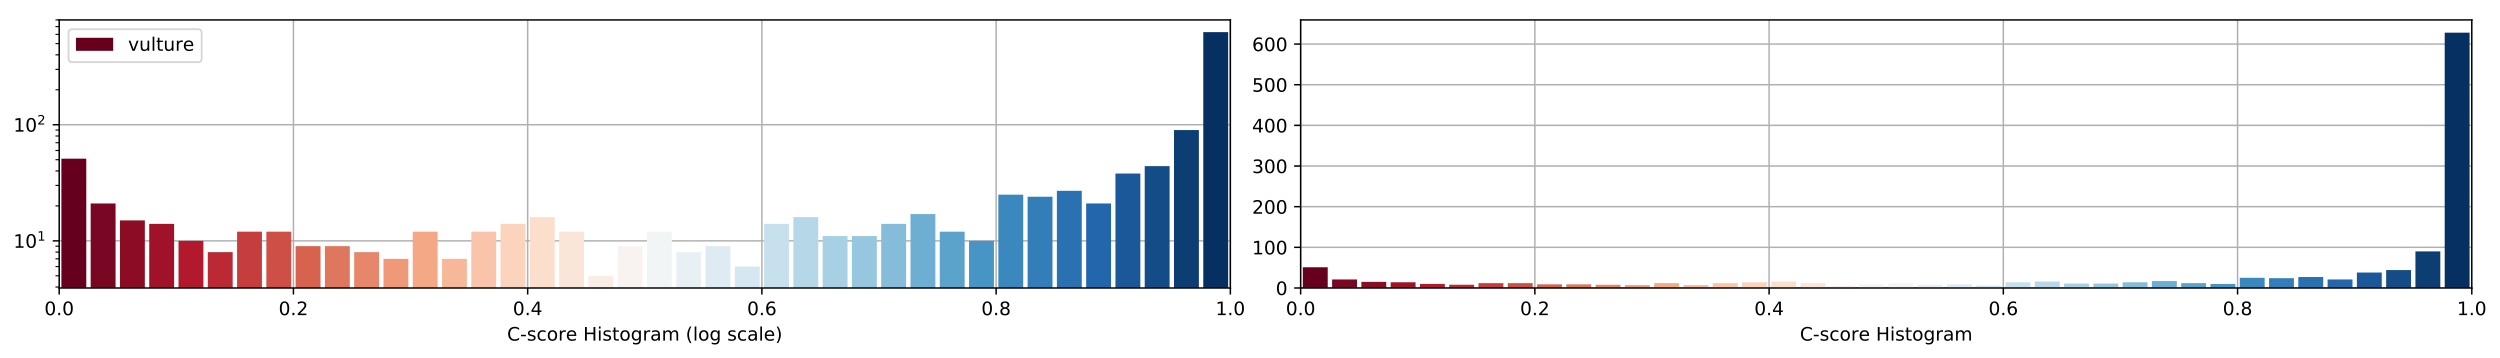 <?xml version="1.0" encoding="utf-8" standalone="no"?>
<!DOCTYPE svg PUBLIC "-//W3C//DTD SVG 1.1//EN"
  "http://www.w3.org/Graphics/SVG/1.1/DTD/svg11.dtd">
<!-- Created with matplotlib (https://matplotlib.org/) -->
<svg height="192.256pt" version="1.1" viewBox="0 0 1342.952 192.256" width="1342.952pt" xmlns="http://www.w3.org/2000/svg" xmlns:xlink="http://www.w3.org/1999/xlink">
 <defs>
  <style type="text/css">
*{stroke-linecap:butt;stroke-linejoin:round;}
  </style>
 </defs>
 <g id="figure_1">
  <g id="patch_1">
   <path d="M 0 192.256 
L 1342.952 192.256 
L 1342.952 0 
L 0 0 
z
" style="fill:#ffffff;"/>
  </g>
  <g id="axes_1">
   <g id="patch_2">
    <path d="M 31.8 154.7 
L 660.926 154.7 
L 660.926 10.7 
L 31.8 10.7 
z
" style="fill:#ffffff;"/>
   </g>
   <g id="matplotlib.axis_1">
    <g id="xtick_1">
     <g id="line2d_1">
      <path clip-path="url(#p0926bf9848)" d="M 31.8 154.7 
L 31.8 10.7 
" style="fill:none;stroke:#b0b0b0;stroke-linecap:square;stroke-width:0.8;"/>
     </g>
     <g id="line2d_2">
      <defs>
       <path d="M 0 0 
L 0 3.5 
" id="m7ecb0f909a" style="stroke:#000000;stroke-width:0.8;"/>
      </defs>
      <g>
       <use style="stroke:#000000;stroke-width:0.8;" x="31.8" xlink:href="#m7ecb0f909a" y="154.7"/>
      </g>
     </g>
     <g id="text_1">
      <!-- 0.0 -->
      <defs>
       <path d="M 31.781 66.406 
Q 24.172 66.406 20.328 58.906 
Q 16.5 51.422 16.5 36.375 
Q 16.5 21.391 20.328 13.891 
Q 24.172 6.391 31.781 6.391 
Q 39.453 6.391 43.281 13.891 
Q 47.125 21.391 47.125 36.375 
Q 47.125 51.422 43.281 58.906 
Q 39.453 66.406 31.781 66.406 
z
M 31.781 74.219 
Q 44.047 74.219 50.516 64.516 
Q 56.984 54.828 56.984 36.375 
Q 56.984 17.969 50.516 8.266 
Q 44.047 -1.422 31.781 -1.422 
Q 19.531 -1.422 13.062 8.266 
Q 6.594 17.969 6.594 36.375 
Q 6.594 54.828 13.062 64.516 
Q 19.531 74.219 31.781 74.219 
z
" id="DejaVuSans-48"/>
       <path d="M 10.688 12.406 
L 21 12.406 
L 21 0 
L 10.688 0 
z
" id="DejaVuSans-46"/>
      </defs>
      <g transform="translate(23.848 169.298)scale(0.1 -0.1)">
       <use xlink:href="#DejaVuSans-48"/>
       <use x="63.623" xlink:href="#DejaVuSans-46"/>
       <use x="95.41" xlink:href="#DejaVuSans-48"/>
      </g>
     </g>
    </g>
    <g id="xtick_2">
     <g id="line2d_3">
      <path clip-path="url(#p0926bf9848)" d="M 157.625 154.7 
L 157.625 10.7 
" style="fill:none;stroke:#b0b0b0;stroke-linecap:square;stroke-width:0.8;"/>
     </g>
     <g id="line2d_4">
      <g>
       <use style="stroke:#000000;stroke-width:0.8;" x="157.625" xlink:href="#m7ecb0f909a" y="154.7"/>
      </g>
     </g>
     <g id="text_2">
      <!-- 0.2 -->
      <defs>
       <path d="M 19.188 8.297 
L 53.609 8.297 
L 53.609 0 
L 7.328 0 
L 7.328 8.297 
Q 12.938 14.109 22.625 23.891 
Q 32.328 33.688 34.812 36.531 
Q 39.547 41.844 41.422 45.531 
Q 43.312 49.219 43.312 52.781 
Q 43.312 58.594 39.234 62.25 
Q 35.156 65.922 28.609 65.922 
Q 23.969 65.922 18.812 64.312 
Q 13.672 62.703 7.812 59.422 
L 7.812 69.391 
Q 13.766 71.781 18.938 73 
Q 24.125 74.219 28.422 74.219 
Q 39.75 74.219 46.484 68.547 
Q 53.219 62.891 53.219 53.422 
Q 53.219 48.922 51.531 44.891 
Q 49.859 40.875 45.406 35.406 
Q 44.188 33.984 37.641 27.219 
Q 31.109 20.453 19.188 8.297 
z
" id="DejaVuSans-50"/>
      </defs>
      <g transform="translate(149.674 169.298)scale(0.1 -0.1)">
       <use xlink:href="#DejaVuSans-48"/>
       <use x="63.623" xlink:href="#DejaVuSans-46"/>
       <use x="95.41" xlink:href="#DejaVuSans-50"/>
      </g>
     </g>
    </g>
    <g id="xtick_3">
     <g id="line2d_5">
      <path clip-path="url(#p0926bf9848)" d="M 283.45 154.7 
L 283.45 10.7 
" style="fill:none;stroke:#b0b0b0;stroke-linecap:square;stroke-width:0.8;"/>
     </g>
     <g id="line2d_6">
      <g>
       <use style="stroke:#000000;stroke-width:0.8;" x="283.45" xlink:href="#m7ecb0f909a" y="154.7"/>
      </g>
     </g>
     <g id="text_3">
      <!-- 0.4 -->
      <defs>
       <path d="M 37.797 64.312 
L 12.891 25.391 
L 37.797 25.391 
z
M 35.203 72.906 
L 47.609 72.906 
L 47.609 25.391 
L 58.016 25.391 
L 58.016 17.188 
L 47.609 17.188 
L 47.609 0 
L 37.797 0 
L 37.797 17.188 
L 4.891 17.188 
L 4.891 26.703 
z
" id="DejaVuSans-52"/>
      </defs>
      <g transform="translate(275.499 169.298)scale(0.1 -0.1)">
       <use xlink:href="#DejaVuSans-48"/>
       <use x="63.623" xlink:href="#DejaVuSans-46"/>
       <use x="95.41" xlink:href="#DejaVuSans-52"/>
      </g>
     </g>
    </g>
    <g id="xtick_4">
     <g id="line2d_7">
      <path clip-path="url(#p0926bf9848)" d="M 409.276 154.7 
L 409.276 10.7 
" style="fill:none;stroke:#b0b0b0;stroke-linecap:square;stroke-width:0.8;"/>
     </g>
     <g id="line2d_8">
      <g>
       <use style="stroke:#000000;stroke-width:0.8;" x="409.276" xlink:href="#m7ecb0f909a" y="154.7"/>
      </g>
     </g>
     <g id="text_4">
      <!-- 0.6 -->
      <defs>
       <path d="M 33.016 40.375 
Q 26.375 40.375 22.484 35.828 
Q 18.609 31.297 18.609 23.391 
Q 18.609 15.531 22.484 10.953 
Q 26.375 6.391 33.016 6.391 
Q 39.656 6.391 43.531 10.953 
Q 47.406 15.531 47.406 23.391 
Q 47.406 31.297 43.531 35.828 
Q 39.656 40.375 33.016 40.375 
z
M 52.594 71.297 
L 52.594 62.312 
Q 48.875 64.062 45.094 64.984 
Q 41.312 65.922 37.594 65.922 
Q 27.828 65.922 22.672 59.328 
Q 17.531 52.734 16.797 39.406 
Q 19.672 43.656 24.016 45.922 
Q 28.375 48.188 33.594 48.188 
Q 44.578 48.188 50.953 41.516 
Q 57.328 34.859 57.328 23.391 
Q 57.328 12.156 50.688 5.359 
Q 44.047 -1.422 33.016 -1.422 
Q 20.359 -1.422 13.672 8.266 
Q 6.984 17.969 6.984 36.375 
Q 6.984 53.656 15.188 63.938 
Q 23.391 74.219 37.203 74.219 
Q 40.922 74.219 44.703 73.484 
Q 48.484 72.75 52.594 71.297 
z
" id="DejaVuSans-54"/>
      </defs>
      <g transform="translate(401.324 169.298)scale(0.1 -0.1)">
       <use xlink:href="#DejaVuSans-48"/>
       <use x="63.623" xlink:href="#DejaVuSans-46"/>
       <use x="95.41" xlink:href="#DejaVuSans-54"/>
      </g>
     </g>
    </g>
    <g id="xtick_5">
     <g id="line2d_9">
      <path clip-path="url(#p0926bf9848)" d="M 535.101 154.7 
L 535.101 10.7 
" style="fill:none;stroke:#b0b0b0;stroke-linecap:square;stroke-width:0.8;"/>
     </g>
     <g id="line2d_10">
      <g>
       <use style="stroke:#000000;stroke-width:0.8;" x="535.101" xlink:href="#m7ecb0f909a" y="154.7"/>
      </g>
     </g>
     <g id="text_5">
      <!-- 0.8 -->
      <defs>
       <path d="M 31.781 34.625 
Q 24.75 34.625 20.719 30.859 
Q 16.703 27.094 16.703 20.516 
Q 16.703 13.922 20.719 10.156 
Q 24.75 6.391 31.781 6.391 
Q 38.812 6.391 42.859 10.172 
Q 46.922 13.969 46.922 20.516 
Q 46.922 27.094 42.891 30.859 
Q 38.875 34.625 31.781 34.625 
z
M 21.922 38.812 
Q 15.578 40.375 12.031 44.719 
Q 8.5 49.078 8.5 55.328 
Q 8.5 64.062 14.719 69.141 
Q 20.953 74.219 31.781 74.219 
Q 42.672 74.219 48.875 69.141 
Q 55.078 64.062 55.078 55.328 
Q 55.078 49.078 51.531 44.719 
Q 48 40.375 41.703 38.812 
Q 48.828 37.156 52.797 32.312 
Q 56.781 27.484 56.781 20.516 
Q 56.781 9.906 50.312 4.234 
Q 43.844 -1.422 31.781 -1.422 
Q 19.734 -1.422 13.25 4.234 
Q 6.781 9.906 6.781 20.516 
Q 6.781 27.484 10.781 32.312 
Q 14.797 37.156 21.922 38.812 
z
M 18.312 54.391 
Q 18.312 48.734 21.844 45.562 
Q 25.391 42.391 31.781 42.391 
Q 38.141 42.391 41.719 45.562 
Q 45.312 48.734 45.312 54.391 
Q 45.312 60.062 41.719 63.234 
Q 38.141 66.406 31.781 66.406 
Q 25.391 66.406 21.844 63.234 
Q 18.312 60.062 18.312 54.391 
z
" id="DejaVuSans-56"/>
      </defs>
      <g transform="translate(527.149 169.298)scale(0.1 -0.1)">
       <use xlink:href="#DejaVuSans-48"/>
       <use x="63.623" xlink:href="#DejaVuSans-46"/>
       <use x="95.41" xlink:href="#DejaVuSans-56"/>
      </g>
     </g>
    </g>
    <g id="xtick_6">
     <g id="line2d_11">
      <path clip-path="url(#p0926bf9848)" d="M 660.926 154.7 
L 660.926 10.7 
" style="fill:none;stroke:#b0b0b0;stroke-linecap:square;stroke-width:0.8;"/>
     </g>
     <g id="line2d_12">
      <g>
       <use style="stroke:#000000;stroke-width:0.8;" x="660.926" xlink:href="#m7ecb0f909a" y="154.7"/>
      </g>
     </g>
     <g id="text_6">
      <!-- 1.0 -->
      <defs>
       <path d="M 12.406 8.297 
L 28.516 8.297 
L 28.516 63.922 
L 10.984 60.406 
L 10.984 69.391 
L 28.422 72.906 
L 38.281 72.906 
L 38.281 8.297 
L 54.391 8.297 
L 54.391 0 
L 12.406 0 
z
" id="DejaVuSans-49"/>
      </defs>
      <g transform="translate(652.975 169.298)scale(0.1 -0.1)">
       <use xlink:href="#DejaVuSans-49"/>
       <use x="63.623" xlink:href="#DejaVuSans-46"/>
       <use x="95.41" xlink:href="#DejaVuSans-48"/>
      </g>
     </g>
    </g>
    <g id="text_7">
     <!-- C-score Histogram (log scale) -->
     <defs>
      <path d="M 64.406 67.281 
L 64.406 56.891 
Q 59.422 61.531 53.781 63.812 
Q 48.141 66.109 41.797 66.109 
Q 29.297 66.109 22.656 58.469 
Q 16.016 50.828 16.016 36.375 
Q 16.016 21.969 22.656 14.328 
Q 29.297 6.688 41.797 6.688 
Q 48.141 6.688 53.781 8.984 
Q 59.422 11.281 64.406 15.922 
L 64.406 5.609 
Q 59.234 2.094 53.438 0.328 
Q 47.656 -1.422 41.219 -1.422 
Q 24.656 -1.422 15.125 8.703 
Q 5.609 18.844 5.609 36.375 
Q 5.609 53.953 15.125 64.078 
Q 24.656 74.219 41.219 74.219 
Q 47.75 74.219 53.531 72.484 
Q 59.328 70.75 64.406 67.281 
z
" id="DejaVuSans-67"/>
      <path d="M 4.891 31.391 
L 31.203 31.391 
L 31.203 23.391 
L 4.891 23.391 
z
" id="DejaVuSans-45"/>
      <path d="M 44.281 53.078 
L 44.281 44.578 
Q 40.484 46.531 36.375 47.5 
Q 32.281 48.484 27.875 48.484 
Q 21.188 48.484 17.844 46.438 
Q 14.5 44.391 14.5 40.281 
Q 14.5 37.156 16.891 35.375 
Q 19.281 33.594 26.516 31.984 
L 29.594 31.297 
Q 39.156 29.25 43.188 25.516 
Q 47.219 21.781 47.219 15.094 
Q 47.219 7.469 41.188 3.016 
Q 35.156 -1.422 24.609 -1.422 
Q 20.219 -1.422 15.453 -0.562 
Q 10.688 0.297 5.422 2 
L 5.422 11.281 
Q 10.406 8.688 15.234 7.391 
Q 20.062 6.109 24.812 6.109 
Q 31.156 6.109 34.562 8.281 
Q 37.984 10.453 37.984 14.406 
Q 37.984 18.062 35.516 20.016 
Q 33.062 21.969 24.703 23.781 
L 21.578 24.516 
Q 13.234 26.266 9.516 29.906 
Q 5.812 33.547 5.812 39.891 
Q 5.812 47.609 11.281 51.797 
Q 16.75 56 26.812 56 
Q 31.781 56 36.172 55.266 
Q 40.578 54.547 44.281 53.078 
z
" id="DejaVuSans-115"/>
      <path d="M 48.781 52.594 
L 48.781 44.188 
Q 44.969 46.297 41.141 47.344 
Q 37.312 48.391 33.406 48.391 
Q 24.656 48.391 19.812 42.844 
Q 14.984 37.312 14.984 27.297 
Q 14.984 17.281 19.812 11.734 
Q 24.656 6.203 33.406 6.203 
Q 37.312 6.203 41.141 7.25 
Q 44.969 8.297 48.781 10.406 
L 48.781 2.094 
Q 45.016 0.344 40.984 -0.531 
Q 36.969 -1.422 32.422 -1.422 
Q 20.062 -1.422 12.781 6.344 
Q 5.516 14.109 5.516 27.297 
Q 5.516 40.672 12.859 48.328 
Q 20.219 56 33.016 56 
Q 37.156 56 41.109 55.141 
Q 45.062 54.297 48.781 52.594 
z
" id="DejaVuSans-99"/>
      <path d="M 30.609 48.391 
Q 23.391 48.391 19.188 42.75 
Q 14.984 37.109 14.984 27.297 
Q 14.984 17.484 19.156 11.844 
Q 23.344 6.203 30.609 6.203 
Q 37.797 6.203 41.984 11.859 
Q 46.188 17.531 46.188 27.297 
Q 46.188 37.016 41.984 42.703 
Q 37.797 48.391 30.609 48.391 
z
M 30.609 56 
Q 42.328 56 49.016 48.375 
Q 55.719 40.766 55.719 27.297 
Q 55.719 13.875 49.016 6.219 
Q 42.328 -1.422 30.609 -1.422 
Q 18.844 -1.422 12.172 6.219 
Q 5.516 13.875 5.516 27.297 
Q 5.516 40.766 12.172 48.375 
Q 18.844 56 30.609 56 
z
" id="DejaVuSans-111"/>
      <path d="M 41.109 46.297 
Q 39.594 47.172 37.812 47.578 
Q 36.031 48 33.891 48 
Q 26.266 48 22.188 43.047 
Q 18.109 38.094 18.109 28.812 
L 18.109 0 
L 9.078 0 
L 9.078 54.688 
L 18.109 54.688 
L 18.109 46.188 
Q 20.953 51.172 25.484 53.578 
Q 30.031 56 36.531 56 
Q 37.453 56 38.578 55.875 
Q 39.703 55.766 41.062 55.516 
z
" id="DejaVuSans-114"/>
      <path d="M 56.203 29.594 
L 56.203 25.203 
L 14.891 25.203 
Q 15.484 15.922 20.484 11.062 
Q 25.484 6.203 34.422 6.203 
Q 39.594 6.203 44.453 7.469 
Q 49.312 8.734 54.109 11.281 
L 54.109 2.781 
Q 49.266 0.734 44.188 -0.344 
Q 39.109 -1.422 33.891 -1.422 
Q 20.797 -1.422 13.156 6.188 
Q 5.516 13.812 5.516 26.812 
Q 5.516 40.234 12.766 48.109 
Q 20.016 56 32.328 56 
Q 43.359 56 49.781 48.891 
Q 56.203 41.797 56.203 29.594 
z
M 47.219 32.234 
Q 47.125 39.594 43.094 43.984 
Q 39.062 48.391 32.422 48.391 
Q 24.906 48.391 20.391 44.141 
Q 15.875 39.891 15.188 32.172 
z
" id="DejaVuSans-101"/>
      <path id="DejaVuSans-32"/>
      <path d="M 9.812 72.906 
L 19.672 72.906 
L 19.672 43.016 
L 55.516 43.016 
L 55.516 72.906 
L 65.375 72.906 
L 65.375 0 
L 55.516 0 
L 55.516 34.719 
L 19.672 34.719 
L 19.672 0 
L 9.812 0 
z
" id="DejaVuSans-72"/>
      <path d="M 9.422 54.688 
L 18.406 54.688 
L 18.406 0 
L 9.422 0 
z
M 9.422 75.984 
L 18.406 75.984 
L 18.406 64.594 
L 9.422 64.594 
z
" id="DejaVuSans-105"/>
      <path d="M 18.312 70.219 
L 18.312 54.688 
L 36.812 54.688 
L 36.812 47.703 
L 18.312 47.703 
L 18.312 18.016 
Q 18.312 11.328 20.141 9.422 
Q 21.969 7.516 27.594 7.516 
L 36.812 7.516 
L 36.812 0 
L 27.594 0 
Q 17.188 0 13.234 3.875 
Q 9.281 7.766 9.281 18.016 
L 9.281 47.703 
L 2.688 47.703 
L 2.688 54.688 
L 9.281 54.688 
L 9.281 70.219 
z
" id="DejaVuSans-116"/>
      <path d="M 45.406 27.984 
Q 45.406 37.75 41.375 43.109 
Q 37.359 48.484 30.078 48.484 
Q 22.859 48.484 18.828 43.109 
Q 14.797 37.75 14.797 27.984 
Q 14.797 18.266 18.828 12.891 
Q 22.859 7.516 30.078 7.516 
Q 37.359 7.516 41.375 12.891 
Q 45.406 18.266 45.406 27.984 
z
M 54.391 6.781 
Q 54.391 -7.172 48.188 -13.984 
Q 42 -20.797 29.203 -20.797 
Q 24.469 -20.797 20.266 -20.094 
Q 16.062 -19.391 12.109 -17.922 
L 12.109 -9.188 
Q 16.062 -11.328 19.922 -12.344 
Q 23.781 -13.375 27.781 -13.375 
Q 36.625 -13.375 41.016 -8.766 
Q 45.406 -4.156 45.406 5.172 
L 45.406 9.625 
Q 42.625 4.781 38.281 2.391 
Q 33.938 0 27.875 0 
Q 17.828 0 11.672 7.656 
Q 5.516 15.328 5.516 27.984 
Q 5.516 40.672 11.672 48.328 
Q 17.828 56 27.875 56 
Q 33.938 56 38.281 53.609 
Q 42.625 51.219 45.406 46.391 
L 45.406 54.688 
L 54.391 54.688 
z
" id="DejaVuSans-103"/>
      <path d="M 34.281 27.484 
Q 23.391 27.484 19.188 25 
Q 14.984 22.516 14.984 16.5 
Q 14.984 11.719 18.141 8.906 
Q 21.297 6.109 26.703 6.109 
Q 34.188 6.109 38.703 11.406 
Q 43.219 16.703 43.219 25.484 
L 43.219 27.484 
z
M 52.203 31.203 
L 52.203 0 
L 43.219 0 
L 43.219 8.297 
Q 40.141 3.328 35.547 0.953 
Q 30.953 -1.422 24.312 -1.422 
Q 15.922 -1.422 10.953 3.297 
Q 6 8.016 6 15.922 
Q 6 25.141 12.172 29.828 
Q 18.359 34.516 30.609 34.516 
L 43.219 34.516 
L 43.219 35.406 
Q 43.219 41.609 39.141 45 
Q 35.062 48.391 27.688 48.391 
Q 23 48.391 18.547 47.266 
Q 14.109 46.141 10.016 43.891 
L 10.016 52.203 
Q 14.938 54.109 19.578 55.047 
Q 24.219 56 28.609 56 
Q 40.484 56 46.344 49.844 
Q 52.203 43.703 52.203 31.203 
z
" id="DejaVuSans-97"/>
      <path d="M 52 44.188 
Q 55.375 50.25 60.062 53.125 
Q 64.75 56 71.094 56 
Q 79.641 56 84.281 50.016 
Q 88.922 44.047 88.922 33.016 
L 88.922 0 
L 79.891 0 
L 79.891 32.719 
Q 79.891 40.578 77.094 44.375 
Q 74.312 48.188 68.609 48.188 
Q 61.625 48.188 57.562 43.547 
Q 53.516 38.922 53.516 30.906 
L 53.516 0 
L 44.484 0 
L 44.484 32.719 
Q 44.484 40.625 41.703 44.406 
Q 38.922 48.188 33.109 48.188 
Q 26.219 48.188 22.156 43.531 
Q 18.109 38.875 18.109 30.906 
L 18.109 0 
L 9.078 0 
L 9.078 54.688 
L 18.109 54.688 
L 18.109 46.188 
Q 21.188 51.219 25.484 53.609 
Q 29.781 56 35.688 56 
Q 41.656 56 45.828 52.969 
Q 50 49.953 52 44.188 
z
" id="DejaVuSans-109"/>
      <path d="M 31 75.875 
Q 24.469 64.656 21.281 53.656 
Q 18.109 42.672 18.109 31.391 
Q 18.109 20.125 21.312 9.062 
Q 24.516 -2 31 -13.188 
L 23.188 -13.188 
Q 15.875 -1.703 12.234 9.375 
Q 8.594 20.453 8.594 31.391 
Q 8.594 42.281 12.203 53.312 
Q 15.828 64.359 23.188 75.875 
z
" id="DejaVuSans-40"/>
      <path d="M 9.422 75.984 
L 18.406 75.984 
L 18.406 0 
L 9.422 0 
z
" id="DejaVuSans-108"/>
      <path d="M 8.016 75.875 
L 15.828 75.875 
Q 23.141 64.359 26.781 53.312 
Q 30.422 42.281 30.422 31.391 
Q 30.422 20.453 26.781 9.375 
Q 23.141 -1.703 15.828 -13.188 
L 8.016 -13.188 
Q 14.5 -2 17.703 9.062 
Q 20.906 20.125 20.906 31.391 
Q 20.906 42.672 17.703 53.656 
Q 14.5 64.656 8.016 75.875 
z
" id="DejaVuSans-41"/>
     </defs>
     <g transform="translate(272.412 182.977)scale(0.1 -0.1)">
      <use xlink:href="#DejaVuSans-67"/>
      <use x="69.824" xlink:href="#DejaVuSans-45"/>
      <use x="105.908" xlink:href="#DejaVuSans-115"/>
      <use x="158.008" xlink:href="#DejaVuSans-99"/>
      <use x="212.988" xlink:href="#DejaVuSans-111"/>
      <use x="274.17" xlink:href="#DejaVuSans-114"/>
      <use x="315.252" xlink:href="#DejaVuSans-101"/>
      <use x="376.775" xlink:href="#DejaVuSans-32"/>
      <use x="408.562" xlink:href="#DejaVuSans-72"/>
      <use x="483.758" xlink:href="#DejaVuSans-105"/>
      <use x="511.541" xlink:href="#DejaVuSans-115"/>
      <use x="563.641" xlink:href="#DejaVuSans-116"/>
      <use x="602.85" xlink:href="#DejaVuSans-111"/>
      <use x="664.031" xlink:href="#DejaVuSans-103"/>
      <use x="727.508" xlink:href="#DejaVuSans-114"/>
      <use x="768.621" xlink:href="#DejaVuSans-97"/>
      <use x="829.9" xlink:href="#DejaVuSans-109"/>
      <use x="927.312" xlink:href="#DejaVuSans-32"/>
      <use x="959.1" xlink:href="#DejaVuSans-40"/>
      <use x="998.113" xlink:href="#DejaVuSans-108"/>
      <use x="1025.896" xlink:href="#DejaVuSans-111"/>
      <use x="1087.078" xlink:href="#DejaVuSans-103"/>
      <use x="1150.555" xlink:href="#DejaVuSans-32"/>
      <use x="1182.342" xlink:href="#DejaVuSans-115"/>
      <use x="1234.441" xlink:href="#DejaVuSans-99"/>
      <use x="1289.422" xlink:href="#DejaVuSans-97"/>
      <use x="1350.701" xlink:href="#DejaVuSans-108"/>
      <use x="1378.484" xlink:href="#DejaVuSans-101"/>
      <use x="1440.008" xlink:href="#DejaVuSans-41"/>
     </g>
    </g>
   </g>
   <g id="matplotlib.axis_2">
    <g id="ytick_1">
     <g id="line2d_13">
      <path clip-path="url(#p0926bf9848)" d="M 31.8 129.38 
L 660.926 129.38 
" style="fill:none;stroke:#b0b0b0;stroke-linecap:square;stroke-width:0.8;"/>
     </g>
     <g id="line2d_14">
      <defs>
       <path d="M 0 0 
L -3.5 0 
" id="m5d65a7eab3" style="stroke:#000000;stroke-width:0.8;"/>
      </defs>
      <g>
       <use style="stroke:#000000;stroke-width:0.8;" x="31.8" xlink:href="#m5d65a7eab3" y="129.38"/>
      </g>
     </g>
     <g id="text_8">
      <!-- $\mathdefault{10^{1}}$ -->
      <g transform="translate(7.2 133.179)scale(0.1 -0.1)">
       <use transform="translate(0 0.684)" xlink:href="#DejaVuSans-49"/>
       <use transform="translate(63.623 0.684)" xlink:href="#DejaVuSans-48"/>
       <use transform="translate(128.203 38.966)scale(0.7)" xlink:href="#DejaVuSans-49"/>
      </g>
     </g>
    </g>
    <g id="ytick_2">
     <g id="line2d_15">
      <path clip-path="url(#p0926bf9848)" d="M 31.8 67.012 
L 660.926 67.012 
" style="fill:none;stroke:#b0b0b0;stroke-linecap:square;stroke-width:0.8;"/>
     </g>
     <g id="line2d_16">
      <g>
       <use style="stroke:#000000;stroke-width:0.8;" x="31.8" xlink:href="#m5d65a7eab3" y="67.012"/>
      </g>
     </g>
     <g id="text_9">
      <!-- $\mathdefault{10^{2}}$ -->
      <g transform="translate(7.2 70.812)scale(0.1 -0.1)">
       <use transform="translate(0 0.766)" xlink:href="#DejaVuSans-49"/>
       <use transform="translate(63.623 0.766)" xlink:href="#DejaVuSans-48"/>
       <use transform="translate(128.203 39.047)scale(0.7)" xlink:href="#DejaVuSans-50"/>
      </g>
     </g>
    </g>
    <g id="ytick_3">
     <g id="line2d_17">
      <defs>
       <path d="M 0 0 
L -2 0 
" id="md0e5ca9a39" style="stroke:#000000;stroke-width:0.6;"/>
      </defs>
      <g>
       <use style="stroke:#000000;stroke-width:0.6;" x="31.8" xlink:href="#md0e5ca9a39" y="154.199"/>
      </g>
     </g>
    </g>
    <g id="ytick_4">
     <g id="line2d_18">
      <g>
       <use style="stroke:#000000;stroke-width:0.6;" x="31.8" xlink:href="#md0e5ca9a39" y="148.155"/>
      </g>
     </g>
    </g>
    <g id="ytick_5">
     <g id="line2d_19">
      <g>
       <use style="stroke:#000000;stroke-width:0.6;" x="31.8" xlink:href="#md0e5ca9a39" y="143.216"/>
      </g>
     </g>
    </g>
    <g id="ytick_6">
     <g id="line2d_20">
      <g>
       <use style="stroke:#000000;stroke-width:0.6;" x="31.8" xlink:href="#md0e5ca9a39" y="139.041"/>
      </g>
     </g>
    </g>
    <g id="ytick_7">
     <g id="line2d_21">
      <g>
       <use style="stroke:#000000;stroke-width:0.6;" x="31.8" xlink:href="#md0e5ca9a39" y="135.424"/>
      </g>
     </g>
    </g>
    <g id="ytick_8">
     <g id="line2d_22">
      <g>
       <use style="stroke:#000000;stroke-width:0.6;" x="31.8" xlink:href="#md0e5ca9a39" y="132.234"/>
      </g>
     </g>
    </g>
    <g id="ytick_9">
     <g id="line2d_23">
      <g>
       <use style="stroke:#000000;stroke-width:0.6;" x="31.8" xlink:href="#md0e5ca9a39" y="110.605"/>
      </g>
     </g>
    </g>
    <g id="ytick_10">
     <g id="line2d_24">
      <g>
       <use style="stroke:#000000;stroke-width:0.6;" x="31.8" xlink:href="#md0e5ca9a39" y="99.623"/>
      </g>
     </g>
    </g>
    <g id="ytick_11">
     <g id="line2d_25">
      <g>
       <use style="stroke:#000000;stroke-width:0.6;" x="31.8" xlink:href="#md0e5ca9a39" y="91.831"/>
      </g>
     </g>
    </g>
    <g id="ytick_12">
     <g id="line2d_26">
      <g>
       <use style="stroke:#000000;stroke-width:0.6;" x="31.8" xlink:href="#md0e5ca9a39" y="85.787"/>
      </g>
     </g>
    </g>
    <g id="ytick_13">
     <g id="line2d_27">
      <g>
       <use style="stroke:#000000;stroke-width:0.6;" x="31.8" xlink:href="#md0e5ca9a39" y="80.849"/>
      </g>
     </g>
    </g>
    <g id="ytick_14">
     <g id="line2d_28">
      <g>
       <use style="stroke:#000000;stroke-width:0.6;" x="31.8" xlink:href="#md0e5ca9a39" y="76.673"/>
      </g>
     </g>
    </g>
    <g id="ytick_15">
     <g id="line2d_29">
      <g>
       <use style="stroke:#000000;stroke-width:0.6;" x="31.8" xlink:href="#md0e5ca9a39" y="73.056"/>
      </g>
     </g>
    </g>
    <g id="ytick_16">
     <g id="line2d_30">
      <g>
       <use style="stroke:#000000;stroke-width:0.6;" x="31.8" xlink:href="#md0e5ca9a39" y="69.866"/>
      </g>
     </g>
    </g>
    <g id="ytick_17">
     <g id="line2d_31">
      <g>
       <use style="stroke:#000000;stroke-width:0.6;" x="31.8" xlink:href="#md0e5ca9a39" y="48.238"/>
      </g>
     </g>
    </g>
    <g id="ytick_18">
     <g id="line2d_32">
      <g>
       <use style="stroke:#000000;stroke-width:0.6;" x="31.8" xlink:href="#md0e5ca9a39" y="37.255"/>
      </g>
     </g>
    </g>
    <g id="ytick_19">
     <g id="line2d_33">
      <g>
       <use style="stroke:#000000;stroke-width:0.6;" x="31.8" xlink:href="#md0e5ca9a39" y="29.463"/>
      </g>
     </g>
    </g>
    <g id="ytick_20">
     <g id="line2d_34">
      <g>
       <use style="stroke:#000000;stroke-width:0.6;" x="31.8" xlink:href="#md0e5ca9a39" y="23.419"/>
      </g>
     </g>
    </g>
    <g id="ytick_21">
     <g id="line2d_35">
      <g>
       <use style="stroke:#000000;stroke-width:0.6;" x="31.8" xlink:href="#md0e5ca9a39" y="18.481"/>
      </g>
     </g>
    </g>
    <g id="ytick_22">
     <g id="line2d_36">
      <g>
       <use style="stroke:#000000;stroke-width:0.6;" x="31.8" xlink:href="#md0e5ca9a39" y="14.306"/>
      </g>
     </g>
    </g>
    <g id="ytick_23">
     <g id="line2d_37">
      <g>
       <use style="stroke:#000000;stroke-width:0.6;" x="31.8" xlink:href="#md0e5ca9a39" y="10.689"/>
      </g>
     </g>
    </g>
   </g>
   <g id="patch_3">
    <path clip-path="url(#p0926bf9848)" d="M 32.98 62559.417 
L 46.349 62559.417 
L 46.349 85.251 
L 32.98 85.251 
z
" style="fill:#67001f;"/>
   </g>
   <g id="patch_4">
    <path clip-path="url(#p0926bf9848)" d="M 48.708 62559.417 
L 62.077 62559.417 
L 62.077 109.284 
L 48.708 109.284 
z
" style="fill:#790622;"/>
   </g>
   <g id="patch_5">
    <path clip-path="url(#p0926bf9848)" d="M 64.436 62559.417 
L 77.805 62559.417 
L 77.805 118.398 
L 64.436 118.398 
z
" style="fill:#8d0c25;"/>
   </g>
   <g id="patch_6">
    <path clip-path="url(#p0926bf9848)" d="M 80.164 62559.417 
L 93.533 62559.417 
L 93.533 120.266 
L 80.164 120.266 
z
" style="fill:#9f1228;"/>
   </g>
   <g id="patch_7">
    <path clip-path="url(#p0926bf9848)" d="M 95.892 62559.417 
L 109.261 62559.417 
L 109.261 129.38 
L 95.892 129.38 
z
" style="fill:#b3192c;"/>
   </g>
   <g id="patch_8">
    <path clip-path="url(#p0926bf9848)" d="M 111.62 62559.417 
L 124.989 62559.417 
L 124.989 135.424 
L 111.62 135.424 
z
" style="fill:#bb2a34;"/>
   </g>
   <g id="patch_9">
    <path clip-path="url(#p0926bf9848)" d="M 127.349 62559.417 
L 140.717 62559.417 
L 140.717 124.442 
L 127.349 124.442 
z
" style="fill:#c53e3d;"/>
   </g>
   <g id="patch_10">
    <path clip-path="url(#p0926bf9848)" d="M 143.077 62559.417 
L 156.446 62559.417 
L 156.446 124.442 
L 143.077 124.442 
z
" style="fill:#ce4f45;"/>
   </g>
   <g id="patch_11">
    <path clip-path="url(#p0926bf9848)" d="M 158.805 62559.417 
L 172.174 62559.417 
L 172.174 132.234 
L 158.805 132.234 
z
" style="fill:#d7634f;"/>
   </g>
   <g id="patch_12">
    <path clip-path="url(#p0926bf9848)" d="M 174.533 62559.417 
L 187.902 62559.417 
L 187.902 132.234 
L 174.533 132.234 
z
" style="fill:#df765e;"/>
   </g>
   <g id="patch_13">
    <path clip-path="url(#p0926bf9848)" d="M 190.261 62559.417 
L 203.63 62559.417 
L 203.63 135.424 
L 190.261 135.424 
z
" style="fill:#e6866a;"/>
   </g>
   <g id="patch_14">
    <path clip-path="url(#p0926bf9848)" d="M 205.989 62559.417 
L 219.358 62559.417 
L 219.358 139.041 
L 205.989 139.041 
z
" style="fill:#ef9979;"/>
   </g>
   <g id="patch_15">
    <path clip-path="url(#p0926bf9848)" d="M 221.717 62559.417 
L 235.086 62559.417 
L 235.086 124.442 
L 221.717 124.442 
z
" style="fill:#f5a886;"/>
   </g>
   <g id="patch_16">
    <path clip-path="url(#p0926bf9848)" d="M 237.446 62559.417 
L 250.815 62559.417 
L 250.815 139.041 
L 237.446 139.041 
z
" style="fill:#f7b799;"/>
   </g>
   <g id="patch_17">
    <path clip-path="url(#p0926bf9848)" d="M 253.174 62559.417 
L 266.543 62559.417 
L 266.543 124.442 
L 253.174 124.442 
z
" style="fill:#f9c4a9;"/>
   </g>
   <g id="patch_18">
    <path clip-path="url(#p0926bf9848)" d="M 268.902 62559.417 
L 282.271 62559.417 
L 282.271 120.266 
L 268.902 120.266 
z
" style="fill:#fcd3bc;"/>
   </g>
   <g id="patch_19">
    <path clip-path="url(#p0926bf9848)" d="M 284.63 62559.417 
L 297.999 62559.417 
L 297.999 116.65 
L 284.63 116.65 
z
" style="fill:#fcdecd;"/>
   </g>
   <g id="patch_20">
    <path clip-path="url(#p0926bf9848)" d="M 300.358 62559.417 
L 313.727 62559.417 
L 313.727 124.442 
L 300.358 124.442 
z
" style="fill:#fbe5d8;"/>
   </g>
   <g id="patch_21">
    <path clip-path="url(#p0926bf9848)" d="M 316.086 62559.417 
L 329.455 62559.417 
L 329.455 148.155 
L 316.086 148.155 
z
" style="fill:#f9ede5;"/>
   </g>
   <g id="patch_22">
    <path clip-path="url(#p0926bf9848)" d="M 331.815 62559.417 
L 345.183 62559.417 
L 345.183 132.234 
L 331.815 132.234 
z
" style="fill:#f8f3f0;"/>
   </g>
   <g id="patch_23">
    <path clip-path="url(#p0926bf9848)" d="M 347.543 62559.417 
L 360.912 62559.417 
L 360.912 124.442 
L 347.543 124.442 
z
" style="fill:#f2f5f6;"/>
   </g>
   <g id="patch_24">
    <path clip-path="url(#p0926bf9848)" d="M 363.271 62559.417 
L 376.64 62559.417 
L 376.64 135.424 
L 363.271 135.424 
z
" style="fill:#e9f0f4;"/>
   </g>
   <g id="patch_25">
    <path clip-path="url(#p0926bf9848)" d="M 378.999 62559.417 
L 392.368 62559.417 
L 392.368 132.234 
L 378.999 132.234 
z
" style="fill:#deebf2;"/>
   </g>
   <g id="patch_26">
    <path clip-path="url(#p0926bf9848)" d="M 394.727 62559.417 
L 408.096 62559.417 
L 408.096 143.216 
L 394.727 143.216 
z
" style="fill:#d5e7f1;"/>
   </g>
   <g id="patch_27">
    <path clip-path="url(#p0926bf9848)" d="M 410.455 62559.417 
L 423.824 62559.417 
L 423.824 120.266 
L 410.455 120.266 
z
" style="fill:#c7e0ed;"/>
   </g>
   <g id="patch_28">
    <path clip-path="url(#p0926bf9848)" d="M 426.183 62559.417 
L 439.552 62559.417 
L 439.552 116.65 
L 426.183 116.65 
z
" style="fill:#b6d7e8;"/>
   </g>
   <g id="patch_29">
    <path clip-path="url(#p0926bf9848)" d="M 441.912 62559.417 
L 455.281 62559.417 
L 455.281 126.798 
L 441.912 126.798 
z
" style="fill:#a7d0e4;"/>
   </g>
   <g id="patch_30">
    <path clip-path="url(#p0926bf9848)" d="M 457.64 62559.417 
L 471.009 62559.417 
L 471.009 126.798 
L 457.64 126.798 
z
" style="fill:#96c7df;"/>
   </g>
   <g id="patch_31">
    <path clip-path="url(#p0926bf9848)" d="M 473.368 62559.417 
L 486.737 62559.417 
L 486.737 120.266 
L 473.368 120.266 
z
" style="fill:#84bcd9;"/>
   </g>
   <g id="patch_32">
    <path clip-path="url(#p0926bf9848)" d="M 489.096 62559.417 
L 502.465 62559.417 
L 502.465 115.007 
L 489.096 115.007 
z
" style="fill:#6eaed2;"/>
   </g>
   <g id="patch_33">
    <path clip-path="url(#p0926bf9848)" d="M 504.824 62559.417 
L 518.193 62559.417 
L 518.193 124.442 
L 504.824 124.442 
z
" style="fill:#5ca3cb;"/>
   </g>
   <g id="patch_34">
    <path clip-path="url(#p0926bf9848)" d="M 520.552 62559.417 
L 533.921 62559.417 
L 533.921 129.38 
L 520.552 129.38 
z
" style="fill:#4695c4;"/>
   </g>
   <g id="patch_35">
    <path clip-path="url(#p0926bf9848)" d="M 536.281 62559.417 
L 549.65 62559.417 
L 549.65 104.561 
L 536.281 104.561 
z
" style="fill:#3b88be;"/>
   </g>
   <g id="patch_36">
    <path clip-path="url(#p0926bf9848)" d="M 552.009 62559.417 
L 565.378 62559.417 
L 565.378 105.667 
L 552.009 105.667 
z
" style="fill:#337eb8;"/>
   </g>
   <g id="patch_37">
    <path clip-path="url(#p0926bf9848)" d="M 567.737 62559.417 
L 581.106 62559.417 
L 581.106 102.477 
L 567.737 102.477 
z
" style="fill:#2a71b2;"/>
   </g>
   <g id="patch_38">
    <path clip-path="url(#p0926bf9848)" d="M 583.465 62559.417 
L 596.834 62559.417 
L 596.834 109.284 
L 583.465 109.284 
z
" style="fill:#2267ac;"/>
   </g>
   <g id="patch_39">
    <path clip-path="url(#p0926bf9848)" d="M 599.193 62559.417 
L 612.562 62559.417 
L 612.562 93.22 
L 599.193 93.22 
z
" style="fill:#1a5899;"/>
   </g>
   <g id="patch_40">
    <path clip-path="url(#p0926bf9848)" d="M 614.921 62559.417 
L 628.29 62559.417 
L 628.29 89.249 
L 614.921 89.249 
z
" style="fill:#134c87;"/>
   </g>
   <g id="patch_41">
    <path clip-path="url(#p0926bf9848)" d="M 630.65 62559.417 
L 644.018 62559.417 
L 644.018 69.866 
L 630.65 69.866 
z
" style="fill:#0c3d73;"/>
   </g>
   <g id="patch_42">
    <path clip-path="url(#p0926bf9848)" d="M 646.378 62559.417 
L 659.747 62559.417 
L 659.747 17.245 
L 646.378 17.245 
z
" style="fill:#053061;"/>
   </g>
   <g id="patch_43">
    <path d="M 31.8 154.7 
L 31.8 10.7 
" style="fill:none;stroke:#000000;stroke-linecap:square;stroke-linejoin:miter;stroke-width:0.8;"/>
   </g>
   <g id="patch_44">
    <path d="M 660.926 154.7 
L 660.926 10.7 
" style="fill:none;stroke:#000000;stroke-linecap:square;stroke-linejoin:miter;stroke-width:0.8;"/>
   </g>
   <g id="patch_45">
    <path d="M 31.8 154.7 
L 660.926 154.7 
" style="fill:none;stroke:#000000;stroke-linecap:square;stroke-linejoin:miter;stroke-width:0.8;"/>
   </g>
   <g id="patch_46">
    <path d="M 31.8 10.7 
L 660.926 10.7 
" style="fill:none;stroke:#000000;stroke-linecap:square;stroke-linejoin:miter;stroke-width:0.8;"/>
   </g>
   <g id="legend_1">
    <g id="patch_47">
     <path d="M 38.8 33.378 
L 106.353 33.378 
Q 108.353 33.378 108.353 31.378 
L 108.353 17.7 
Q 108.353 15.7 106.353 15.7 
L 38.8 15.7 
Q 36.8 15.7 36.8 17.7 
L 36.8 31.378 
Q 36.8 33.378 38.8 33.378 
z
" style="fill:#ffffff;opacity:0.8;stroke:#cccccc;stroke-linejoin:miter;"/>
    </g>
    <g id="patch_48">
     <path d="M 40.8 27.298 
L 60.8 27.298 
L 60.8 20.298 
L 40.8 20.298 
z
" style="fill:#67001f;"/>
    </g>
    <g id="text_10">
     <!-- vulture -->
     <defs>
      <path d="M 2.984 54.688 
L 12.5 54.688 
L 29.594 8.797 
L 46.688 54.688 
L 56.203 54.688 
L 35.688 0 
L 23.484 0 
z
" id="DejaVuSans-118"/>
      <path d="M 8.5 21.578 
L 8.5 54.688 
L 17.484 54.688 
L 17.484 21.922 
Q 17.484 14.156 20.5 10.266 
Q 23.531 6.391 29.594 6.391 
Q 36.859 6.391 41.078 11.031 
Q 45.312 15.672 45.312 23.688 
L 45.312 54.688 
L 54.297 54.688 
L 54.297 0 
L 45.312 0 
L 45.312 8.406 
Q 42.047 3.422 37.719 1 
Q 33.406 -1.422 27.688 -1.422 
Q 18.266 -1.422 13.375 4.438 
Q 8.5 10.297 8.5 21.578 
z
M 31.109 56 
z
" id="DejaVuSans-117"/>
     </defs>
     <g transform="translate(68.8 27.298)scale(0.1 -0.1)">
      <use xlink:href="#DejaVuSans-118"/>
      <use x="59.18" xlink:href="#DejaVuSans-117"/>
      <use x="122.559" xlink:href="#DejaVuSans-108"/>
      <use x="150.342" xlink:href="#DejaVuSans-116"/>
      <use x="189.551" xlink:href="#DejaVuSans-117"/>
      <use x="252.93" xlink:href="#DejaVuSans-114"/>
      <use x="294.012" xlink:href="#DejaVuSans-101"/>
     </g>
    </g>
   </g>
  </g>
  <g id="axes_2">
   <g id="patch_49">
    <path d="M 698.674 154.7 
L 1327.8 154.7 
L 1327.8 10.7 
L 698.674 10.7 
z
" style="fill:#ffffff;"/>
   </g>
   <g id="matplotlib.axis_3">
    <g id="xtick_7">
     <g id="line2d_38">
      <path clip-path="url(#p3a8be27756)" d="M 698.674 154.7 
L 698.674 10.7 
" style="fill:none;stroke:#b0b0b0;stroke-linecap:square;stroke-width:0.8;"/>
     </g>
     <g id="line2d_39">
      <g>
       <use style="stroke:#000000;stroke-width:0.8;" x="698.674" xlink:href="#m7ecb0f909a" y="154.7"/>
      </g>
     </g>
     <g id="text_11">
      <!-- 0.0 -->
      <g transform="translate(690.722 169.298)scale(0.1 -0.1)">
       <use xlink:href="#DejaVuSans-48"/>
       <use x="63.623" xlink:href="#DejaVuSans-46"/>
       <use x="95.41" xlink:href="#DejaVuSans-48"/>
      </g>
     </g>
    </g>
    <g id="xtick_8">
     <g id="line2d_40">
      <path clip-path="url(#p3a8be27756)" d="M 824.499 154.7 
L 824.499 10.7 
" style="fill:none;stroke:#b0b0b0;stroke-linecap:square;stroke-width:0.8;"/>
     </g>
     <g id="line2d_41">
      <g>
       <use style="stroke:#000000;stroke-width:0.8;" x="824.499" xlink:href="#m7ecb0f909a" y="154.7"/>
      </g>
     </g>
     <g id="text_12">
      <!-- 0.2 -->
      <g transform="translate(816.547 169.298)scale(0.1 -0.1)">
       <use xlink:href="#DejaVuSans-48"/>
       <use x="63.623" xlink:href="#DejaVuSans-46"/>
       <use x="95.41" xlink:href="#DejaVuSans-50"/>
      </g>
     </g>
    </g>
    <g id="xtick_9">
     <g id="line2d_42">
      <path clip-path="url(#p3a8be27756)" d="M 950.324 154.7 
L 950.324 10.7 
" style="fill:none;stroke:#b0b0b0;stroke-linecap:square;stroke-width:0.8;"/>
     </g>
     <g id="line2d_43">
      <g>
       <use style="stroke:#000000;stroke-width:0.8;" x="950.324" xlink:href="#m7ecb0f909a" y="154.7"/>
      </g>
     </g>
     <g id="text_13">
      <!-- 0.4 -->
      <g transform="translate(942.373 169.298)scale(0.1 -0.1)">
       <use xlink:href="#DejaVuSans-48"/>
       <use x="63.623" xlink:href="#DejaVuSans-46"/>
       <use x="95.41" xlink:href="#DejaVuSans-52"/>
      </g>
     </g>
    </g>
    <g id="xtick_10">
     <g id="line2d_44">
      <path clip-path="url(#p3a8be27756)" d="M 1076.15 154.7 
L 1076.15 10.7 
" style="fill:none;stroke:#b0b0b0;stroke-linecap:square;stroke-width:0.8;"/>
     </g>
     <g id="line2d_45">
      <g>
       <use style="stroke:#000000;stroke-width:0.8;" x="1076.15" xlink:href="#m7ecb0f909a" y="154.7"/>
      </g>
     </g>
     <g id="text_14">
      <!-- 0.6 -->
      <g transform="translate(1068.198 169.298)scale(0.1 -0.1)">
       <use xlink:href="#DejaVuSans-48"/>
       <use x="63.623" xlink:href="#DejaVuSans-46"/>
       <use x="95.41" xlink:href="#DejaVuSans-54"/>
      </g>
     </g>
    </g>
    <g id="xtick_11">
     <g id="line2d_46">
      <path clip-path="url(#p3a8be27756)" d="M 1201.975 154.7 
L 1201.975 10.7 
" style="fill:none;stroke:#b0b0b0;stroke-linecap:square;stroke-width:0.8;"/>
     </g>
     <g id="line2d_47">
      <g>
       <use style="stroke:#000000;stroke-width:0.8;" x="1201.975" xlink:href="#m7ecb0f909a" y="154.7"/>
      </g>
     </g>
     <g id="text_15">
      <!-- 0.8 -->
      <g transform="translate(1194.023 169.298)scale(0.1 -0.1)">
       <use xlink:href="#DejaVuSans-48"/>
       <use x="63.623" xlink:href="#DejaVuSans-46"/>
       <use x="95.41" xlink:href="#DejaVuSans-56"/>
      </g>
     </g>
    </g>
    <g id="xtick_12">
     <g id="line2d_48">
      <path clip-path="url(#p3a8be27756)" d="M 1327.8 154.7 
L 1327.8 10.7 
" style="fill:none;stroke:#b0b0b0;stroke-linecap:square;stroke-width:0.8;"/>
     </g>
     <g id="line2d_49">
      <g>
       <use style="stroke:#000000;stroke-width:0.8;" x="1327.8" xlink:href="#m7ecb0f909a" y="154.7"/>
      </g>
     </g>
     <g id="text_16">
      <!-- 1.0 -->
      <g transform="translate(1319.848 169.298)scale(0.1 -0.1)">
       <use xlink:href="#DejaVuSans-49"/>
       <use x="63.623" xlink:href="#DejaVuSans-46"/>
       <use x="95.41" xlink:href="#DejaVuSans-48"/>
      </g>
     </g>
    </g>
    <g id="text_17">
     <!-- C-score Histogram -->
     <g transform="translate(966.871 182.977)scale(0.1 -0.1)">
      <use xlink:href="#DejaVuSans-67"/>
      <use x="69.824" xlink:href="#DejaVuSans-45"/>
      <use x="105.908" xlink:href="#DejaVuSans-115"/>
      <use x="158.008" xlink:href="#DejaVuSans-99"/>
      <use x="212.988" xlink:href="#DejaVuSans-111"/>
      <use x="274.17" xlink:href="#DejaVuSans-114"/>
      <use x="315.252" xlink:href="#DejaVuSans-101"/>
      <use x="376.775" xlink:href="#DejaVuSans-32"/>
      <use x="408.562" xlink:href="#DejaVuSans-72"/>
      <use x="483.758" xlink:href="#DejaVuSans-105"/>
      <use x="511.541" xlink:href="#DejaVuSans-115"/>
      <use x="563.641" xlink:href="#DejaVuSans-116"/>
      <use x="602.85" xlink:href="#DejaVuSans-111"/>
      <use x="664.031" xlink:href="#DejaVuSans-103"/>
      <use x="727.508" xlink:href="#DejaVuSans-114"/>
      <use x="768.621" xlink:href="#DejaVuSans-97"/>
      <use x="829.9" xlink:href="#DejaVuSans-109"/>
     </g>
    </g>
   </g>
   <g id="matplotlib.axis_4">
    <g id="ytick_24">
     <g id="line2d_50">
      <path clip-path="url(#p3a8be27756)" d="M 698.674 154.7 
L 1327.8 154.7 
" style="fill:none;stroke:#b0b0b0;stroke-linecap:square;stroke-width:0.8;"/>
     </g>
     <g id="line2d_51">
      <g>
       <use style="stroke:#000000;stroke-width:0.8;" x="698.674" xlink:href="#m5d65a7eab3" y="154.7"/>
      </g>
     </g>
     <g id="text_18">
      <!-- 0 -->
      <g transform="translate(685.311 158.499)scale(0.1 -0.1)">
       <use xlink:href="#DejaVuSans-48"/>
      </g>
     </g>
    </g>
    <g id="ytick_25">
     <g id="line2d_52">
      <path clip-path="url(#p3a8be27756)" d="M 698.674 132.862 
L 1327.8 132.862 
" style="fill:none;stroke:#b0b0b0;stroke-linecap:square;stroke-width:0.8;"/>
     </g>
     <g id="line2d_53">
      <g>
       <use style="stroke:#000000;stroke-width:0.8;" x="698.674" xlink:href="#m5d65a7eab3" y="132.862"/>
      </g>
     </g>
     <g id="text_19">
      <!-- 100 -->
      <g transform="translate(672.586 136.661)scale(0.1 -0.1)">
       <use xlink:href="#DejaVuSans-49"/>
       <use x="63.623" xlink:href="#DejaVuSans-48"/>
       <use x="127.246" xlink:href="#DejaVuSans-48"/>
      </g>
     </g>
    </g>
    <g id="ytick_26">
     <g id="line2d_54">
      <path clip-path="url(#p3a8be27756)" d="M 698.674 111.024 
L 1327.8 111.024 
" style="fill:none;stroke:#b0b0b0;stroke-linecap:square;stroke-width:0.8;"/>
     </g>
     <g id="line2d_55">
      <g>
       <use style="stroke:#000000;stroke-width:0.8;" x="698.674" xlink:href="#m5d65a7eab3" y="111.024"/>
      </g>
     </g>
     <g id="text_20">
      <!-- 200 -->
      <g transform="translate(672.586 114.823)scale(0.1 -0.1)">
       <use xlink:href="#DejaVuSans-50"/>
       <use x="63.623" xlink:href="#DejaVuSans-48"/>
       <use x="127.246" xlink:href="#DejaVuSans-48"/>
      </g>
     </g>
    </g>
    <g id="ytick_27">
     <g id="line2d_56">
      <path clip-path="url(#p3a8be27756)" d="M 698.674 89.186 
L 1327.8 89.186 
" style="fill:none;stroke:#b0b0b0;stroke-linecap:square;stroke-width:0.8;"/>
     </g>
     <g id="line2d_57">
      <g>
       <use style="stroke:#000000;stroke-width:0.8;" x="698.674" xlink:href="#m5d65a7eab3" y="89.186"/>
      </g>
     </g>
     <g id="text_21">
      <!-- 300 -->
      <defs>
       <path d="M 40.578 39.312 
Q 47.656 37.797 51.625 33 
Q 55.609 28.219 55.609 21.188 
Q 55.609 10.406 48.188 4.484 
Q 40.766 -1.422 27.094 -1.422 
Q 22.516 -1.422 17.656 -0.516 
Q 12.797 0.391 7.625 2.203 
L 7.625 11.719 
Q 11.719 9.328 16.594 8.109 
Q 21.484 6.891 26.812 6.891 
Q 36.078 6.891 40.938 10.547 
Q 45.797 14.203 45.797 21.188 
Q 45.797 27.641 41.281 31.266 
Q 36.766 34.906 28.719 34.906 
L 20.219 34.906 
L 20.219 43.016 
L 29.109 43.016 
Q 36.375 43.016 40.234 45.922 
Q 44.094 48.828 44.094 54.297 
Q 44.094 59.906 40.109 62.906 
Q 36.141 65.922 28.719 65.922 
Q 24.656 65.922 20.016 65.031 
Q 15.375 64.156 9.812 62.312 
L 9.812 71.094 
Q 15.438 72.656 20.344 73.438 
Q 25.25 74.219 29.594 74.219 
Q 40.828 74.219 47.359 69.109 
Q 53.906 64.016 53.906 55.328 
Q 53.906 49.266 50.438 45.094 
Q 46.969 40.922 40.578 39.312 
z
" id="DejaVuSans-51"/>
      </defs>
      <g transform="translate(672.586 92.985)scale(0.1 -0.1)">
       <use xlink:href="#DejaVuSans-51"/>
       <use x="63.623" xlink:href="#DejaVuSans-48"/>
       <use x="127.246" xlink:href="#DejaVuSans-48"/>
      </g>
     </g>
    </g>
    <g id="ytick_28">
     <g id="line2d_58">
      <path clip-path="url(#p3a8be27756)" d="M 698.674 67.348 
L 1327.8 67.348 
" style="fill:none;stroke:#b0b0b0;stroke-linecap:square;stroke-width:0.8;"/>
     </g>
     <g id="line2d_59">
      <g>
       <use style="stroke:#000000;stroke-width:0.8;" x="698.674" xlink:href="#m5d65a7eab3" y="67.348"/>
      </g>
     </g>
     <g id="text_22">
      <!-- 400 -->
      <g transform="translate(672.586 71.147)scale(0.1 -0.1)">
       <use xlink:href="#DejaVuSans-52"/>
       <use x="63.623" xlink:href="#DejaVuSans-48"/>
       <use x="127.246" xlink:href="#DejaVuSans-48"/>
      </g>
     </g>
    </g>
    <g id="ytick_29">
     <g id="line2d_60">
      <path clip-path="url(#p3a8be27756)" d="M 698.674 45.51 
L 1327.8 45.51 
" style="fill:none;stroke:#b0b0b0;stroke-linecap:square;stroke-width:0.8;"/>
     </g>
     <g id="line2d_61">
      <g>
       <use style="stroke:#000000;stroke-width:0.8;" x="698.674" xlink:href="#m5d65a7eab3" y="45.51"/>
      </g>
     </g>
     <g id="text_23">
      <!-- 500 -->
      <defs>
       <path d="M 10.797 72.906 
L 49.516 72.906 
L 49.516 64.594 
L 19.828 64.594 
L 19.828 46.734 
Q 21.969 47.469 24.109 47.828 
Q 26.266 48.188 28.422 48.188 
Q 40.625 48.188 47.75 41.5 
Q 54.891 34.812 54.891 23.391 
Q 54.891 11.625 47.562 5.094 
Q 40.234 -1.422 26.906 -1.422 
Q 22.312 -1.422 17.547 -0.641 
Q 12.797 0.141 7.719 1.703 
L 7.719 11.625 
Q 12.109 9.234 16.797 8.062 
Q 21.484 6.891 26.703 6.891 
Q 35.156 6.891 40.078 11.328 
Q 45.016 15.766 45.016 23.391 
Q 45.016 31 40.078 35.438 
Q 35.156 39.891 26.703 39.891 
Q 22.75 39.891 18.812 39.016 
Q 14.891 38.141 10.797 36.281 
z
" id="DejaVuSans-53"/>
      </defs>
      <g transform="translate(672.586 49.309)scale(0.1 -0.1)">
       <use xlink:href="#DejaVuSans-53"/>
       <use x="63.623" xlink:href="#DejaVuSans-48"/>
       <use x="127.246" xlink:href="#DejaVuSans-48"/>
      </g>
     </g>
    </g>
    <g id="ytick_30">
     <g id="line2d_62">
      <path clip-path="url(#p3a8be27756)" d="M 698.674 23.672 
L 1327.8 23.672 
" style="fill:none;stroke:#b0b0b0;stroke-linecap:square;stroke-width:0.8;"/>
     </g>
     <g id="line2d_63">
      <g>
       <use style="stroke:#000000;stroke-width:0.8;" x="698.674" xlink:href="#m5d65a7eab3" y="23.672"/>
      </g>
     </g>
     <g id="text_24">
      <!-- 600 -->
      <g transform="translate(672.586 27.471)scale(0.1 -0.1)">
       <use xlink:href="#DejaVuSans-54"/>
       <use x="63.623" xlink:href="#DejaVuSans-48"/>
       <use x="127.246" xlink:href="#DejaVuSans-48"/>
      </g>
     </g>
    </g>
   </g>
   <g id="patch_50">
    <path clip-path="url(#p3a8be27756)" d="M 699.853 154.7 
L 713.222 154.7 
L 713.222 143.563 
L 699.853 143.563 
z
" style="fill:#67001f;"/>
   </g>
   <g id="patch_51">
    <path clip-path="url(#p3a8be27756)" d="M 715.582 154.7 
L 728.95 154.7 
L 728.95 150.114 
L 715.582 150.114 
z
" style="fill:#790622;"/>
   </g>
   <g id="patch_52">
    <path clip-path="url(#p3a8be27756)" d="M 731.31 154.7 
L 744.679 154.7 
L 744.679 151.424 
L 731.31 151.424 
z
" style="fill:#8d0c25;"/>
   </g>
   <g id="patch_53">
    <path clip-path="url(#p3a8be27756)" d="M 747.038 154.7 
L 760.407 154.7 
L 760.407 151.643 
L 747.038 151.643 
z
" style="fill:#9f1228;"/>
   </g>
   <g id="patch_54">
    <path clip-path="url(#p3a8be27756)" d="M 762.766 154.7 
L 776.135 154.7 
L 776.135 152.516 
L 762.766 152.516 
z
" style="fill:#b3192c;"/>
   </g>
   <g id="patch_55">
    <path clip-path="url(#p3a8be27756)" d="M 778.494 154.7 
L 791.863 154.7 
L 791.863 152.953 
L 778.494 152.953 
z
" style="fill:#bb2a34;"/>
   </g>
   <g id="patch_56">
    <path clip-path="url(#p3a8be27756)" d="M 794.222 154.7 
L 807.591 154.7 
L 807.591 152.079 
L 794.222 152.079 
z
" style="fill:#c53e3d;"/>
   </g>
   <g id="patch_57">
    <path clip-path="url(#p3a8be27756)" d="M 809.95 154.7 
L 823.319 154.7 
L 823.319 152.079 
L 809.95 152.079 
z
" style="fill:#ce4f45;"/>
   </g>
   <g id="patch_58">
    <path clip-path="url(#p3a8be27756)" d="M 825.679 154.7 
L 839.048 154.7 
L 839.048 152.735 
L 825.679 152.735 
z
" style="fill:#d7634f;"/>
   </g>
   <g id="patch_59">
    <path clip-path="url(#p3a8be27756)" d="M 841.407 154.7 
L 854.776 154.7 
L 854.776 152.735 
L 841.407 152.735 
z
" style="fill:#df765e;"/>
   </g>
   <g id="patch_60">
    <path clip-path="url(#p3a8be27756)" d="M 857.135 154.7 
L 870.504 154.7 
L 870.504 152.953 
L 857.135 152.953 
z
" style="fill:#e6866a;"/>
   </g>
   <g id="patch_61">
    <path clip-path="url(#p3a8be27756)" d="M 872.863 154.7 
L 886.232 154.7 
L 886.232 153.171 
L 872.863 153.171 
z
" style="fill:#ef9979;"/>
   </g>
   <g id="patch_62">
    <path clip-path="url(#p3a8be27756)" d="M 888.591 154.7 
L 901.96 154.7 
L 901.96 152.079 
L 888.591 152.079 
z
" style="fill:#f5a886;"/>
   </g>
   <g id="patch_63">
    <path clip-path="url(#p3a8be27756)" d="M 904.319 154.7 
L 917.688 154.7 
L 917.688 153.171 
L 904.319 153.171 
z
" style="fill:#f7b799;"/>
   </g>
   <g id="patch_64">
    <path clip-path="url(#p3a8be27756)" d="M 920.048 154.7 
L 933.417 154.7 
L 933.417 152.079 
L 920.048 152.079 
z
" style="fill:#f9c4a9;"/>
   </g>
   <g id="patch_65">
    <path clip-path="url(#p3a8be27756)" d="M 935.776 154.7 
L 949.145 154.7 
L 949.145 151.643 
L 935.776 151.643 
z
" style="fill:#fcd3bc;"/>
   </g>
   <g id="patch_66">
    <path clip-path="url(#p3a8be27756)" d="M 951.504 154.7 
L 964.873 154.7 
L 964.873 151.206 
L 951.504 151.206 
z
" style="fill:#fcdecd;"/>
   </g>
   <g id="patch_67">
    <path clip-path="url(#p3a8be27756)" d="M 967.232 154.7 
L 980.601 154.7 
L 980.601 152.079 
L 967.232 152.079 
z
" style="fill:#fbe5d8;"/>
   </g>
   <g id="patch_68">
    <path clip-path="url(#p3a8be27756)" d="M 982.96 154.7 
L 996.329 154.7 
L 996.329 153.608 
L 982.96 153.608 
z
" style="fill:#f9ede5;"/>
   </g>
   <g id="patch_69">
    <path clip-path="url(#p3a8be27756)" d="M 998.688 154.7 
L 1012.057 154.7 
L 1012.057 152.735 
L 998.688 152.735 
z
" style="fill:#f8f3f0;"/>
   </g>
   <g id="patch_70">
    <path clip-path="url(#p3a8be27756)" d="M 1014.417 154.7 
L 1027.785 154.7 
L 1027.785 152.079 
L 1014.417 152.079 
z
" style="fill:#f2f5f6;"/>
   </g>
   <g id="patch_71">
    <path clip-path="url(#p3a8be27756)" d="M 1030.145 154.7 
L 1043.514 154.7 
L 1043.514 152.953 
L 1030.145 152.953 
z
" style="fill:#e9f0f4;"/>
   </g>
   <g id="patch_72">
    <path clip-path="url(#p3a8be27756)" d="M 1045.873 154.7 
L 1059.242 154.7 
L 1059.242 152.735 
L 1045.873 152.735 
z
" style="fill:#deebf2;"/>
   </g>
   <g id="patch_73">
    <path clip-path="url(#p3a8be27756)" d="M 1061.601 154.7 
L 1074.97 154.7 
L 1074.97 153.39 
L 1061.601 153.39 
z
" style="fill:#d5e7f1;"/>
   </g>
   <g id="patch_74">
    <path clip-path="url(#p3a8be27756)" d="M 1077.329 154.7 
L 1090.698 154.7 
L 1090.698 151.643 
L 1077.329 151.643 
z
" style="fill:#c7e0ed;"/>
   </g>
   <g id="patch_75">
    <path clip-path="url(#p3a8be27756)" d="M 1093.057 154.7 
L 1106.426 154.7 
L 1106.426 151.206 
L 1093.057 151.206 
z
" style="fill:#b6d7e8;"/>
   </g>
   <g id="patch_76">
    <path clip-path="url(#p3a8be27756)" d="M 1108.785 154.7 
L 1122.154 154.7 
L 1122.154 152.298 
L 1108.785 152.298 
z
" style="fill:#a7d0e4;"/>
   </g>
   <g id="patch_77">
    <path clip-path="url(#p3a8be27756)" d="M 1124.514 154.7 
L 1137.883 154.7 
L 1137.883 152.298 
L 1124.514 152.298 
z
" style="fill:#96c7df;"/>
   </g>
   <g id="patch_78">
    <path clip-path="url(#p3a8be27756)" d="M 1140.242 154.7 
L 1153.611 154.7 
L 1153.611 151.643 
L 1140.242 151.643 
z
" style="fill:#84bcd9;"/>
   </g>
   <g id="patch_79">
    <path clip-path="url(#p3a8be27756)" d="M 1155.97 154.7 
L 1169.339 154.7 
L 1169.339 150.988 
L 1155.97 150.988 
z
" style="fill:#6eaed2;"/>
   </g>
   <g id="patch_80">
    <path clip-path="url(#p3a8be27756)" d="M 1171.698 154.7 
L 1185.067 154.7 
L 1185.067 152.079 
L 1171.698 152.079 
z
" style="fill:#5ca3cb;"/>
   </g>
   <g id="patch_81">
    <path clip-path="url(#p3a8be27756)" d="M 1187.426 154.7 
L 1200.795 154.7 
L 1200.795 152.516 
L 1187.426 152.516 
z
" style="fill:#4695c4;"/>
   </g>
   <g id="patch_82">
    <path clip-path="url(#p3a8be27756)" d="M 1203.154 154.7 
L 1216.523 154.7 
L 1216.523 149.24 
L 1203.154 149.24 
z
" style="fill:#3b88be;"/>
   </g>
   <g id="patch_83">
    <path clip-path="url(#p3a8be27756)" d="M 1218.883 154.7 
L 1232.251 154.7 
L 1232.251 149.459 
L 1218.883 149.459 
z
" style="fill:#337eb8;"/>
   </g>
   <g id="patch_84">
    <path clip-path="url(#p3a8be27756)" d="M 1234.611 154.7 
L 1247.98 154.7 
L 1247.98 148.804 
L 1234.611 148.804 
z
" style="fill:#2a71b2;"/>
   </g>
   <g id="patch_85">
    <path clip-path="url(#p3a8be27756)" d="M 1250.339 154.7 
L 1263.708 154.7 
L 1263.708 150.114 
L 1250.339 150.114 
z
" style="fill:#2267ac;"/>
   </g>
   <g id="patch_86">
    <path clip-path="url(#p3a8be27756)" d="M 1266.067 154.7 
L 1279.436 154.7 
L 1279.436 146.402 
L 1266.067 146.402 
z
" style="fill:#1a5899;"/>
   </g>
   <g id="patch_87">
    <path clip-path="url(#p3a8be27756)" d="M 1281.795 154.7 
L 1295.164 154.7 
L 1295.164 145.091 
L 1281.795 145.091 
z
" style="fill:#134c87;"/>
   </g>
   <g id="patch_88">
    <path clip-path="url(#p3a8be27756)" d="M 1297.523 154.7 
L 1310.892 154.7 
L 1310.892 135.046 
L 1297.523 135.046 
z
" style="fill:#0c3d73;"/>
   </g>
   <g id="patch_89">
    <path clip-path="url(#p3a8be27756)" d="M 1313.251 154.7 
L 1326.62 154.7 
L 1326.62 17.557 
L 1313.251 17.557 
z
" style="fill:#053061;"/>
   </g>
   <g id="patch_90">
    <path d="M 698.674 154.7 
L 698.674 10.7 
" style="fill:none;stroke:#000000;stroke-linecap:square;stroke-linejoin:miter;stroke-width:0.8;"/>
   </g>
   <g id="patch_91">
    <path d="M 1327.8 154.7 
L 1327.8 10.7 
" style="fill:none;stroke:#000000;stroke-linecap:square;stroke-linejoin:miter;stroke-width:0.8;"/>
   </g>
   <g id="patch_92">
    <path d="M 698.674 154.7 
L 1327.8 154.7 
" style="fill:none;stroke:#000000;stroke-linecap:square;stroke-linejoin:miter;stroke-width:0.8;"/>
   </g>
   <g id="patch_93">
    <path d="M 698.674 10.7 
L 1327.8 10.7 
" style="fill:none;stroke:#000000;stroke-linecap:square;stroke-linejoin:miter;stroke-width:0.8;"/>
   </g>
  </g>
 </g>
 <defs>
  <clipPath id="p0926bf9848">
   <rect height="144" width="629.126" x="31.8" y="10.7"/>
  </clipPath>
  <clipPath id="p3a8be27756">
   <rect height="144" width="629.126" x="698.674" y="10.7"/>
  </clipPath>
 </defs>
</svg>
